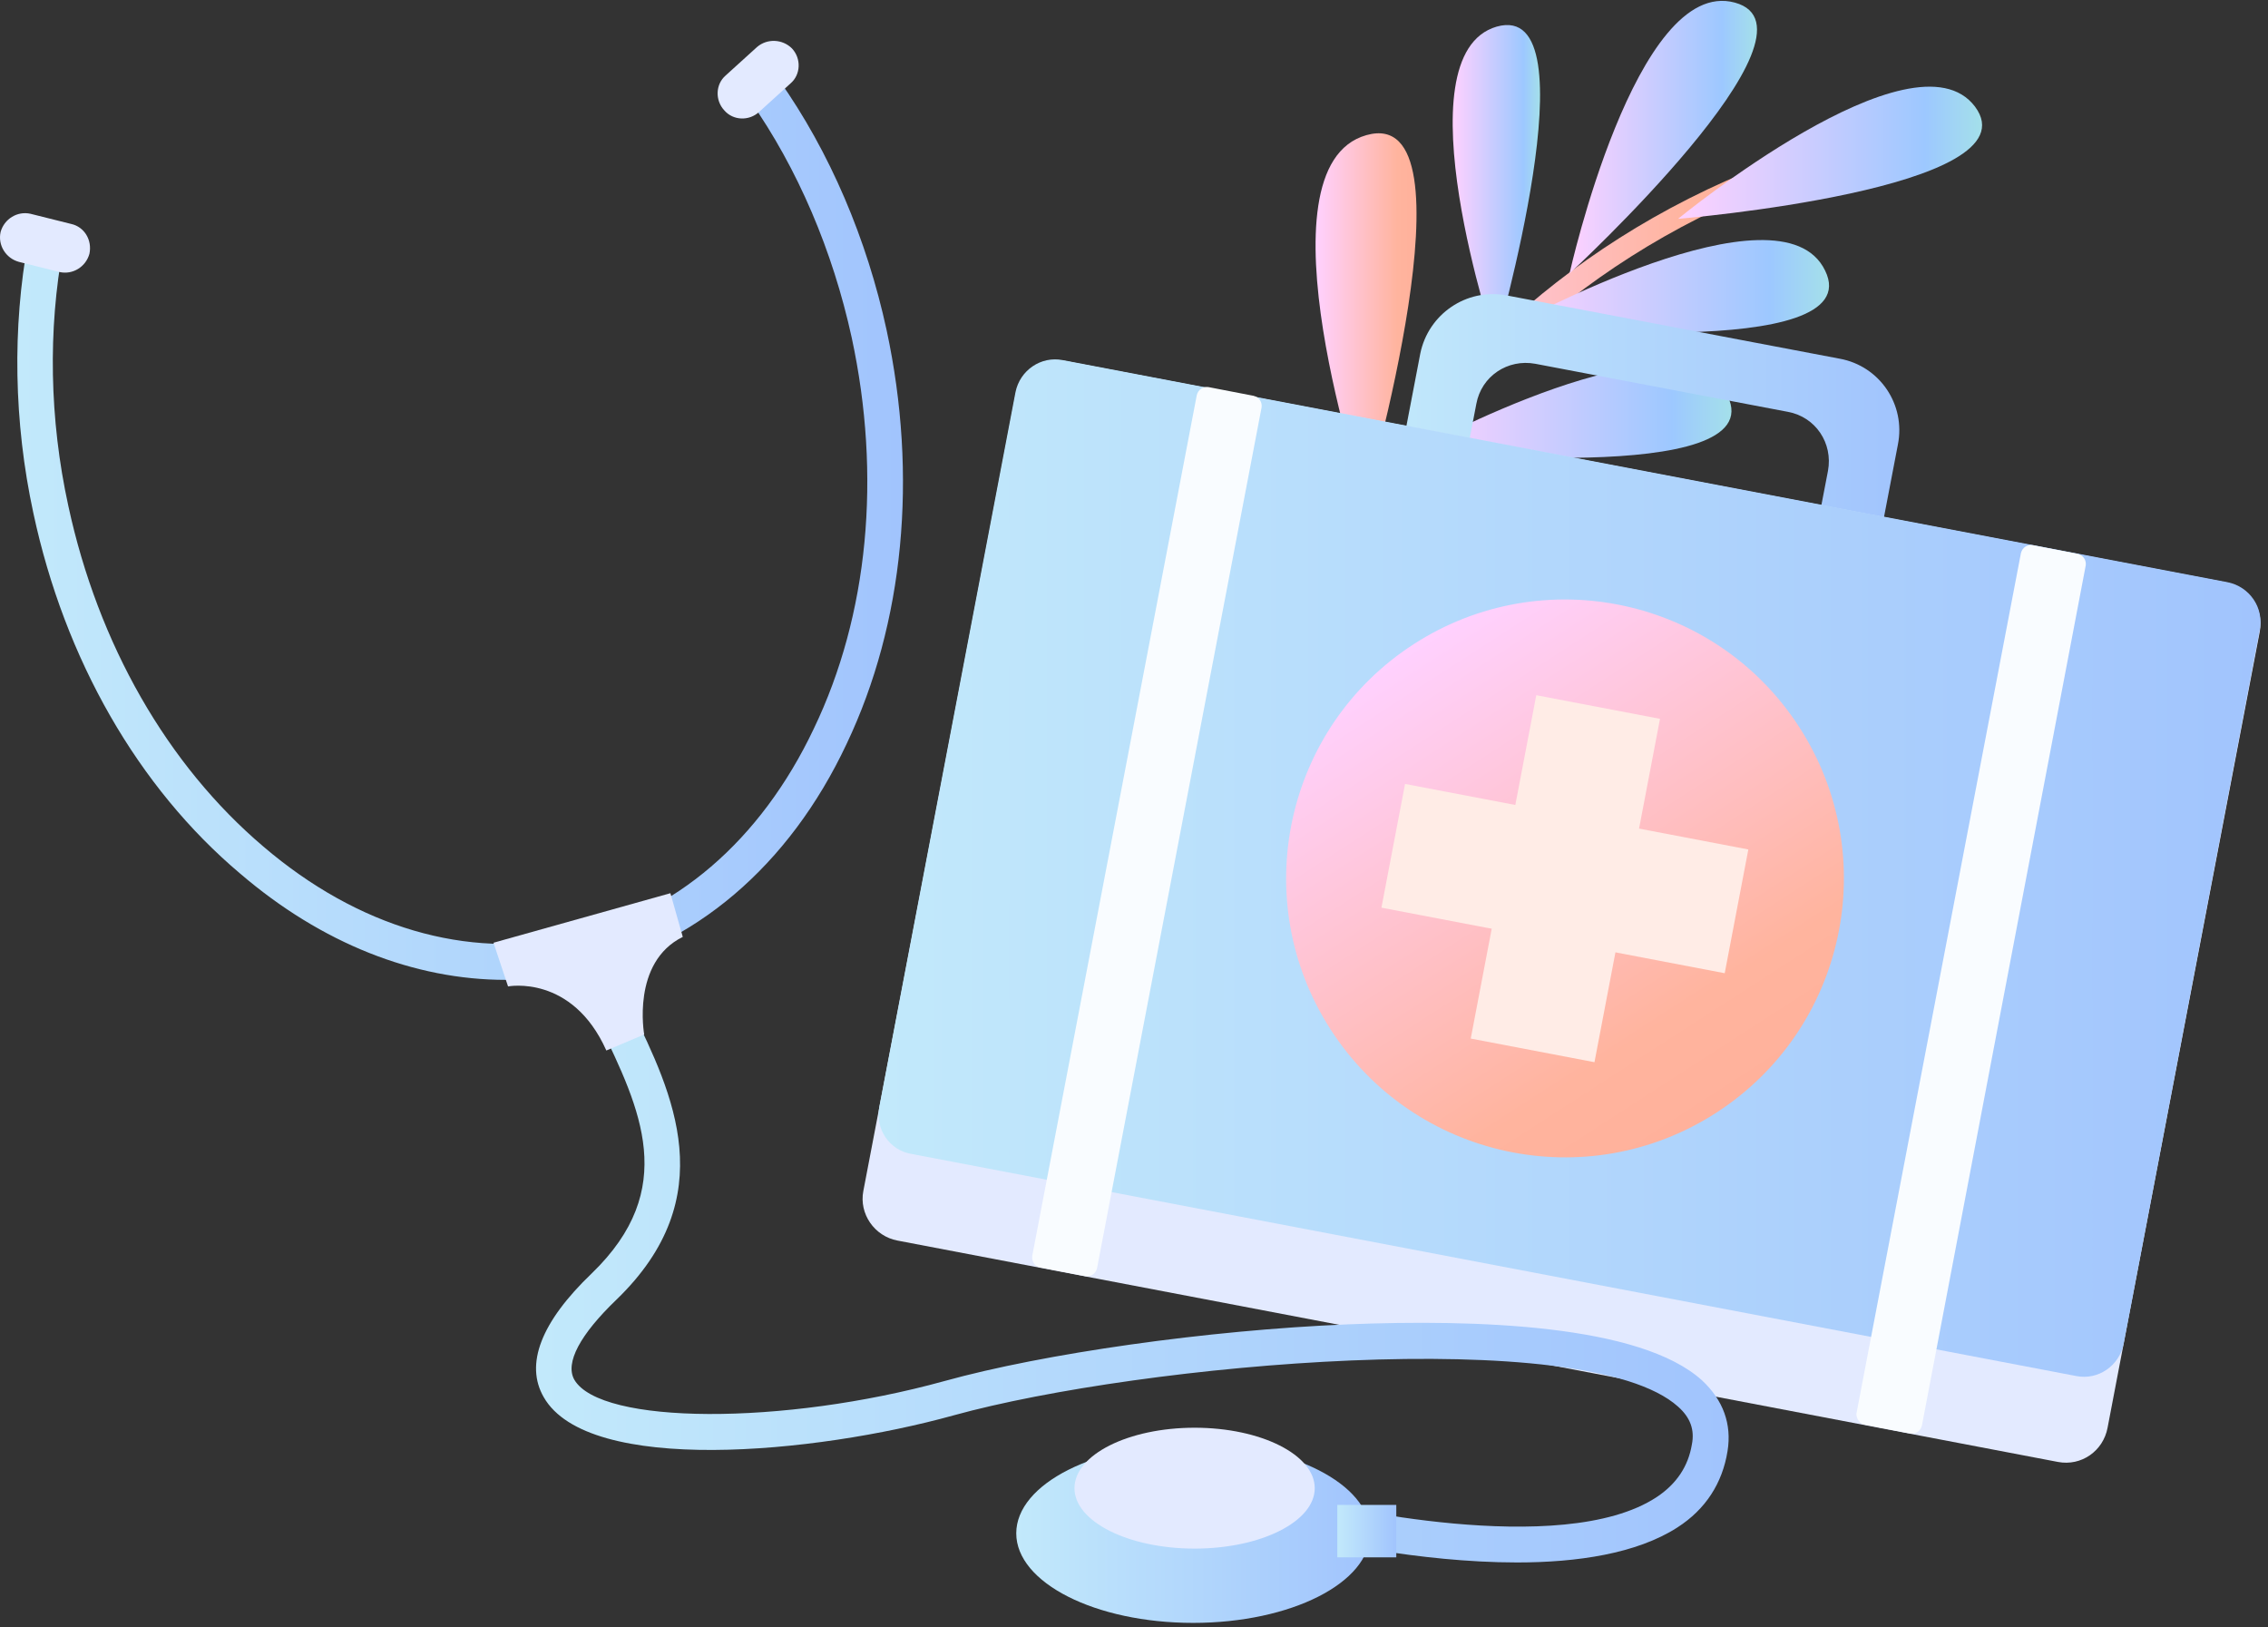 <svg width="230" height="165" viewBox="0 0 230 165" fill="none" xmlns="http://www.w3.org/2000/svg">
<rect x="0" y="0" width="230" height="165" fill="#333333" stroke="none"/>
<path d="M136.135 56.081C144.552 40.871 157.989 26.031 179.475 17.688" stroke="url(#paint0_linear)" stroke-width="2.215" stroke-miterlimit="10"/>
<path d="M143.517 45.669C143.517 45.669 170.687 30.755 175.191 40.132C179.769 49.435 143.517 45.669 143.517 45.669Z" fill="url(#paint1_linear)"/>
<path d="M153.411 32.971C153.411 32.971 180.582 18.057 185.086 27.434C189.663 36.737 153.411 32.971 153.411 32.971Z" fill="url(#paint2_linear)"/>
<path d="M159.169 27.728C159.169 27.728 165.888 -2.469 175.929 0.263C185.971 2.994 159.169 27.728 159.169 27.728Z" fill="url(#paint3_linear)"/>
<path d="M138.423 50.764C138.423 50.764 127.052 16.949 138.57 13.7C150.088 10.452 138.423 50.764 138.423 50.764Z" fill="url(#paint4_linear)"/>
<path d="M151.639 34.889C151.639 34.889 141.819 5.578 151.787 2.698C161.754 -0.107 151.639 34.889 151.639 34.889Z" fill="url(#paint5_linear)"/>
<path d="M170.171 22.19C170.171 22.19 194.092 2.55 200.294 10.82C206.496 19.163 170.171 22.19 170.171 22.19Z" fill="url(#paint6_linear)"/>
<path d="M152.744 29.942L186.56 36.366C190.62 37.104 193.278 41.017 192.466 45.078L188.701 64.718C187.962 68.778 184.049 71.436 179.989 70.624L146.173 64.201C142.112 63.462 139.454 59.549 140.267 55.489L144.032 35.849C144.844 31.862 148.683 29.204 152.744 29.942ZM147.428 52.831C146.911 55.636 148.683 58.294 151.489 58.811L177.109 63.684C179.915 64.201 182.573 62.429 183.089 59.623L185.378 47.736C185.895 44.931 184.123 42.273 181.318 41.756L155.698 36.883C152.892 36.366 150.234 38.138 149.717 40.944L147.428 52.831Z" fill="url(#paint7_linear)"/>
<path d="M91.021 125.778L208.71 148.223C211.073 148.666 213.288 147.116 213.731 144.753L229.162 64.054C229.605 61.691 228.054 59.476 225.692 59.033L108.002 36.588C105.64 36.145 103.425 37.696 102.982 40.058L87.551 120.757C87.108 123.046 88.658 125.335 91.021 125.778Z" fill="#E3EAFF"/>
<path d="M92.424 116.992L210.556 139.511C212.771 139.954 214.912 138.477 215.355 136.262L229.162 63.832C229.605 61.617 228.128 59.476 225.913 59.033L107.781 36.514C105.566 36.071 103.425 37.548 102.982 39.763L89.175 112.193C88.732 114.481 90.209 116.623 92.424 116.992Z" fill="url(#paint8_linear)"/>
<path d="M189.144 144.457L193.722 145.343C194.238 145.417 194.755 145.121 194.903 144.531L211.515 57.334C211.589 56.818 211.294 56.301 210.703 56.153L206.125 55.267C205.609 55.193 205.092 55.489 204.944 56.079L188.258 143.349C188.258 143.866 188.627 144.383 189.144 144.457Z" fill="#F9FCFF"/>
<path d="M105.493 128.508L110.071 129.394C110.587 129.468 111.104 129.173 111.252 128.582L127.938 41.312C128.012 40.795 127.717 40.278 127.126 40.13L122.548 39.245C122.031 39.171 121.515 39.466 121.367 40.057L104.681 127.327C104.607 127.918 104.976 128.434 105.493 128.508Z" fill="#F9FCFF"/>
<path d="M134.953 104.399C126.482 91.279 130.251 73.776 143.372 65.305C156.492 56.834 173.995 60.603 182.466 73.723C190.937 86.843 187.168 104.347 174.047 112.817C160.927 121.288 143.424 117.519 134.953 104.399Z" fill="url(#paint9_linear)"/>
<path d="M155.795 70.485L168.342 72.88L161.697 107.692L149.15 105.297L155.795 70.485Z" fill="#FFECE6"/>
<path d="M177.3 86.124L174.905 98.671L140.093 92.026L142.488 79.48L177.3 86.124Z" fill="#FFECE6"/>
<path d="M51.3 99.346C53.81 99.346 56.247 99.05 58.683 98.533C70.349 96.023 80.021 87.828 85.854 75.424C91.687 63.167 93.089 48.253 89.915 33.487C87.921 24.258 84.156 15.398 78.987 8.088L76.034 10.156C80.907 17.096 84.451 25.439 86.371 34.225C89.398 48.253 88.069 62.355 82.531 73.873C77.142 85.243 68.356 92.774 57.871 94.989C47.387 97.278 36.312 94.03 26.714 85.834C16.968 77.565 9.954 65.309 6.927 51.281C5.007 42.494 4.859 33.413 6.41 25.07L2.866 24.405C1.242 33.191 1.389 42.79 3.383 52.019C6.558 66.859 14.015 79.854 24.351 88.566C32.62 95.654 41.997 99.346 51.3 99.346Z" fill="url(#paint10_linear)"/>
<path d="M153.854 158.413C159.908 158.413 165.963 157.527 170.097 154.869C172.977 153.023 174.675 150.365 175.192 147.116C175.635 144.384 174.749 141.948 172.607 139.954C166.332 134.269 149.646 133.753 136.725 134.269C122.401 134.86 105.863 137.223 95.748 140.028C79.431 144.532 60.899 144.458 58.241 139.881C57.281 138.182 58.831 135.303 62.523 131.759C73.303 121.349 68.208 110.864 64.073 102.374C63.261 100.749 62.523 99.199 61.932 97.722L58.61 99.125C59.274 100.749 60.087 102.374 60.825 103.924C64.96 112.489 68.873 120.536 60.013 129.101C54.844 134.048 53.22 138.33 55.14 141.653C59.644 149.553 82.606 147.412 96.707 143.498C115.683 138.256 160.794 134.195 170.171 142.612C171.426 143.72 171.869 144.975 171.574 146.452C171.205 148.667 170.023 150.439 168.03 151.768C158.358 158.191 134.067 152.358 133.845 152.285L132.959 155.828C133.698 156.05 143.739 158.413 153.854 158.413Z" fill="url(#paint11_linear)"/>
<path d="M121 164.539C111.091 164.539 103.059 160.473 103.059 155.458C103.059 150.442 111.091 146.376 121 146.376C130.909 146.376 138.941 150.442 138.941 155.458C138.941 160.473 130.909 164.539 121 164.539Z" fill="url(#paint12_linear)"/>
<path d="M121.147 157.008C114.419 157.008 108.964 154.265 108.964 150.88C108.964 147.496 114.419 144.752 121.147 144.752C127.875 144.752 133.329 147.496 133.329 150.88C133.329 154.265 127.875 157.008 121.147 157.008Z" fill="#E3EAFF"/>
<path d="M69.242 94.989L67.987 90.559L50.046 95.58L51.522 100.01C51.522 100.01 58.02 98.754 61.49 106.507L65.329 104.883C65.329 104.883 64 97.573 69.242 94.989Z" fill="#E3EAFF"/>
<path d="M76.773 4.766L73.598 7.645C72.565 8.531 72.491 10.156 73.451 11.189C74.337 12.223 75.961 12.297 76.995 11.337L80.169 8.457C81.203 7.572 81.277 5.947 80.317 4.914C79.357 3.954 77.807 3.88 76.773 4.766Z" fill="#E3EAFF"/>
<path d="M7.223 22.707L3.088 21.674C1.759 21.378 0.43 22.191 0.061 23.52C-0.235 24.849 0.578 26.178 1.907 26.547L6.041 27.58C7.37 27.876 8.699 27.064 9.068 25.735C9.364 24.332 8.552 23.003 7.223 22.707Z" fill="#E3EAFF"/>
<path d="M135.618 152.578H141.599V157.894H135.618V152.578Z" fill="url(#paint13_linear)"/>
<defs>
<linearGradient id="paint0_linear" x1="179.475" y1="36.884" x2="136.135" y2="36.884" gradientUnits="userSpaceOnUse">
<stop stop-color="#FFB19B"/>
<stop offset="0.188" stop-color="#FFB49E"/>
<stop offset="1" stop-color="#FFD1FF"/>
</linearGradient>
<linearGradient id="paint1_linear" x1="175.591" y1="41.73" x2="143.517" y2="41.73" gradientUnits="userSpaceOnUse">
<stop stop-color="#A4E0EA"/>
<stop offset="0.188" stop-color="#9DC8FF"/>
<stop offset="1" stop-color="#FFD1FF"/>
</linearGradient>
<linearGradient id="paint2_linear" x1="185.485" y1="29.031" x2="153.411" y2="29.031" gradientUnits="userSpaceOnUse">
<stop stop-color="#A4E0EA"/>
<stop offset="0.188" stop-color="#9DC8FF"/>
<stop offset="1" stop-color="#FFD1FF"/>
</linearGradient>
<linearGradient id="paint3_linear" x1="178.181" y1="13.908" x2="159.169" y2="13.908" gradientUnits="userSpaceOnUse">
<stop stop-color="#A4E0EA"/>
<stop offset="0.188" stop-color="#9DC8FF"/>
<stop offset="1" stop-color="#FFD1FF"/>
</linearGradient>
<linearGradient id="paint4_linear" x1="143.651" y1="32.139" x2="133.413" y2="32.139" gradientUnits="userSpaceOnUse">
<stop stop-color="#FFB19B"/>
<stop offset="0.188" stop-color="#FFB49E"/>
<stop offset="1" stop-color="#FFD1FF"/>
</linearGradient>
<linearGradient id="paint5_linear" x1="156.179" y1="18.714" x2="147.318" y2="18.714" gradientUnits="userSpaceOnUse">
<stop stop-color="#A4E0EA"/>
<stop offset="0.188" stop-color="#9DC8FF"/>
<stop offset="1" stop-color="#FFD1FF"/>
</linearGradient>
<linearGradient id="paint6_linear" x1="201.007" y1="15.489" x2="170.171" y2="15.489" gradientUnits="userSpaceOnUse">
<stop stop-color="#A4E0EA"/>
<stop offset="0.188" stop-color="#9DC8FF"/>
<stop offset="1" stop-color="#FFD1FF"/>
</linearGradient>
<linearGradient id="paint7_linear" x1="192.612" y1="50.295" x2="140.12" y2="50.295" gradientUnits="userSpaceOnUse">
<stop stop-color="#A1C4FD"/>
<stop offset="1" stop-color="#C2E9FB"/>
</linearGradient>
<linearGradient id="paint8_linear" x1="229.24" y1="88.012" x2="89.096" y2="88.012" gradientUnits="userSpaceOnUse">
<stop stop-color="#A1C4FD"/>
<stop offset="1" stop-color="#C2E9FB"/>
</linearGradient>
<linearGradient id="paint9_linear" x1="174.047" y1="112.817" x2="143.372" y2="65.305" gradientUnits="userSpaceOnUse">
<stop stop-color="#FFB19B"/>
<stop offset="0.188" stop-color="#FFB49E"/>
<stop offset="1" stop-color="#FFD1FF"/>
</linearGradient>
<linearGradient id="paint10_linear" x1="91.572" y1="53.717" x2="1.756" y2="53.717" gradientUnits="userSpaceOnUse">
<stop stop-color="#A1C4FD"/>
<stop offset="1" stop-color="#C2E9FB"/>
</linearGradient>
<linearGradient id="paint11_linear" x1="175.303" y1="128.067" x2="54.36" y2="128.067" gradientUnits="userSpaceOnUse">
<stop stop-color="#A1C4FD"/>
<stop offset="1" stop-color="#C2E9FB"/>
</linearGradient>
<linearGradient id="paint12_linear" x1="138.941" y1="155.458" x2="103.059" y2="155.458" gradientUnits="userSpaceOnUse">
<stop stop-color="#A1C4FD"/>
<stop offset="1" stop-color="#C2E9FB"/>
</linearGradient>
<linearGradient id="paint13_linear" x1="141.599" y1="155.236" x2="135.618" y2="155.236" gradientUnits="userSpaceOnUse">
<stop stop-color="#A1C4FD"/>
<stop offset="1" stop-color="#C2E9FB"/>
</linearGradient>
</defs>
</svg>
